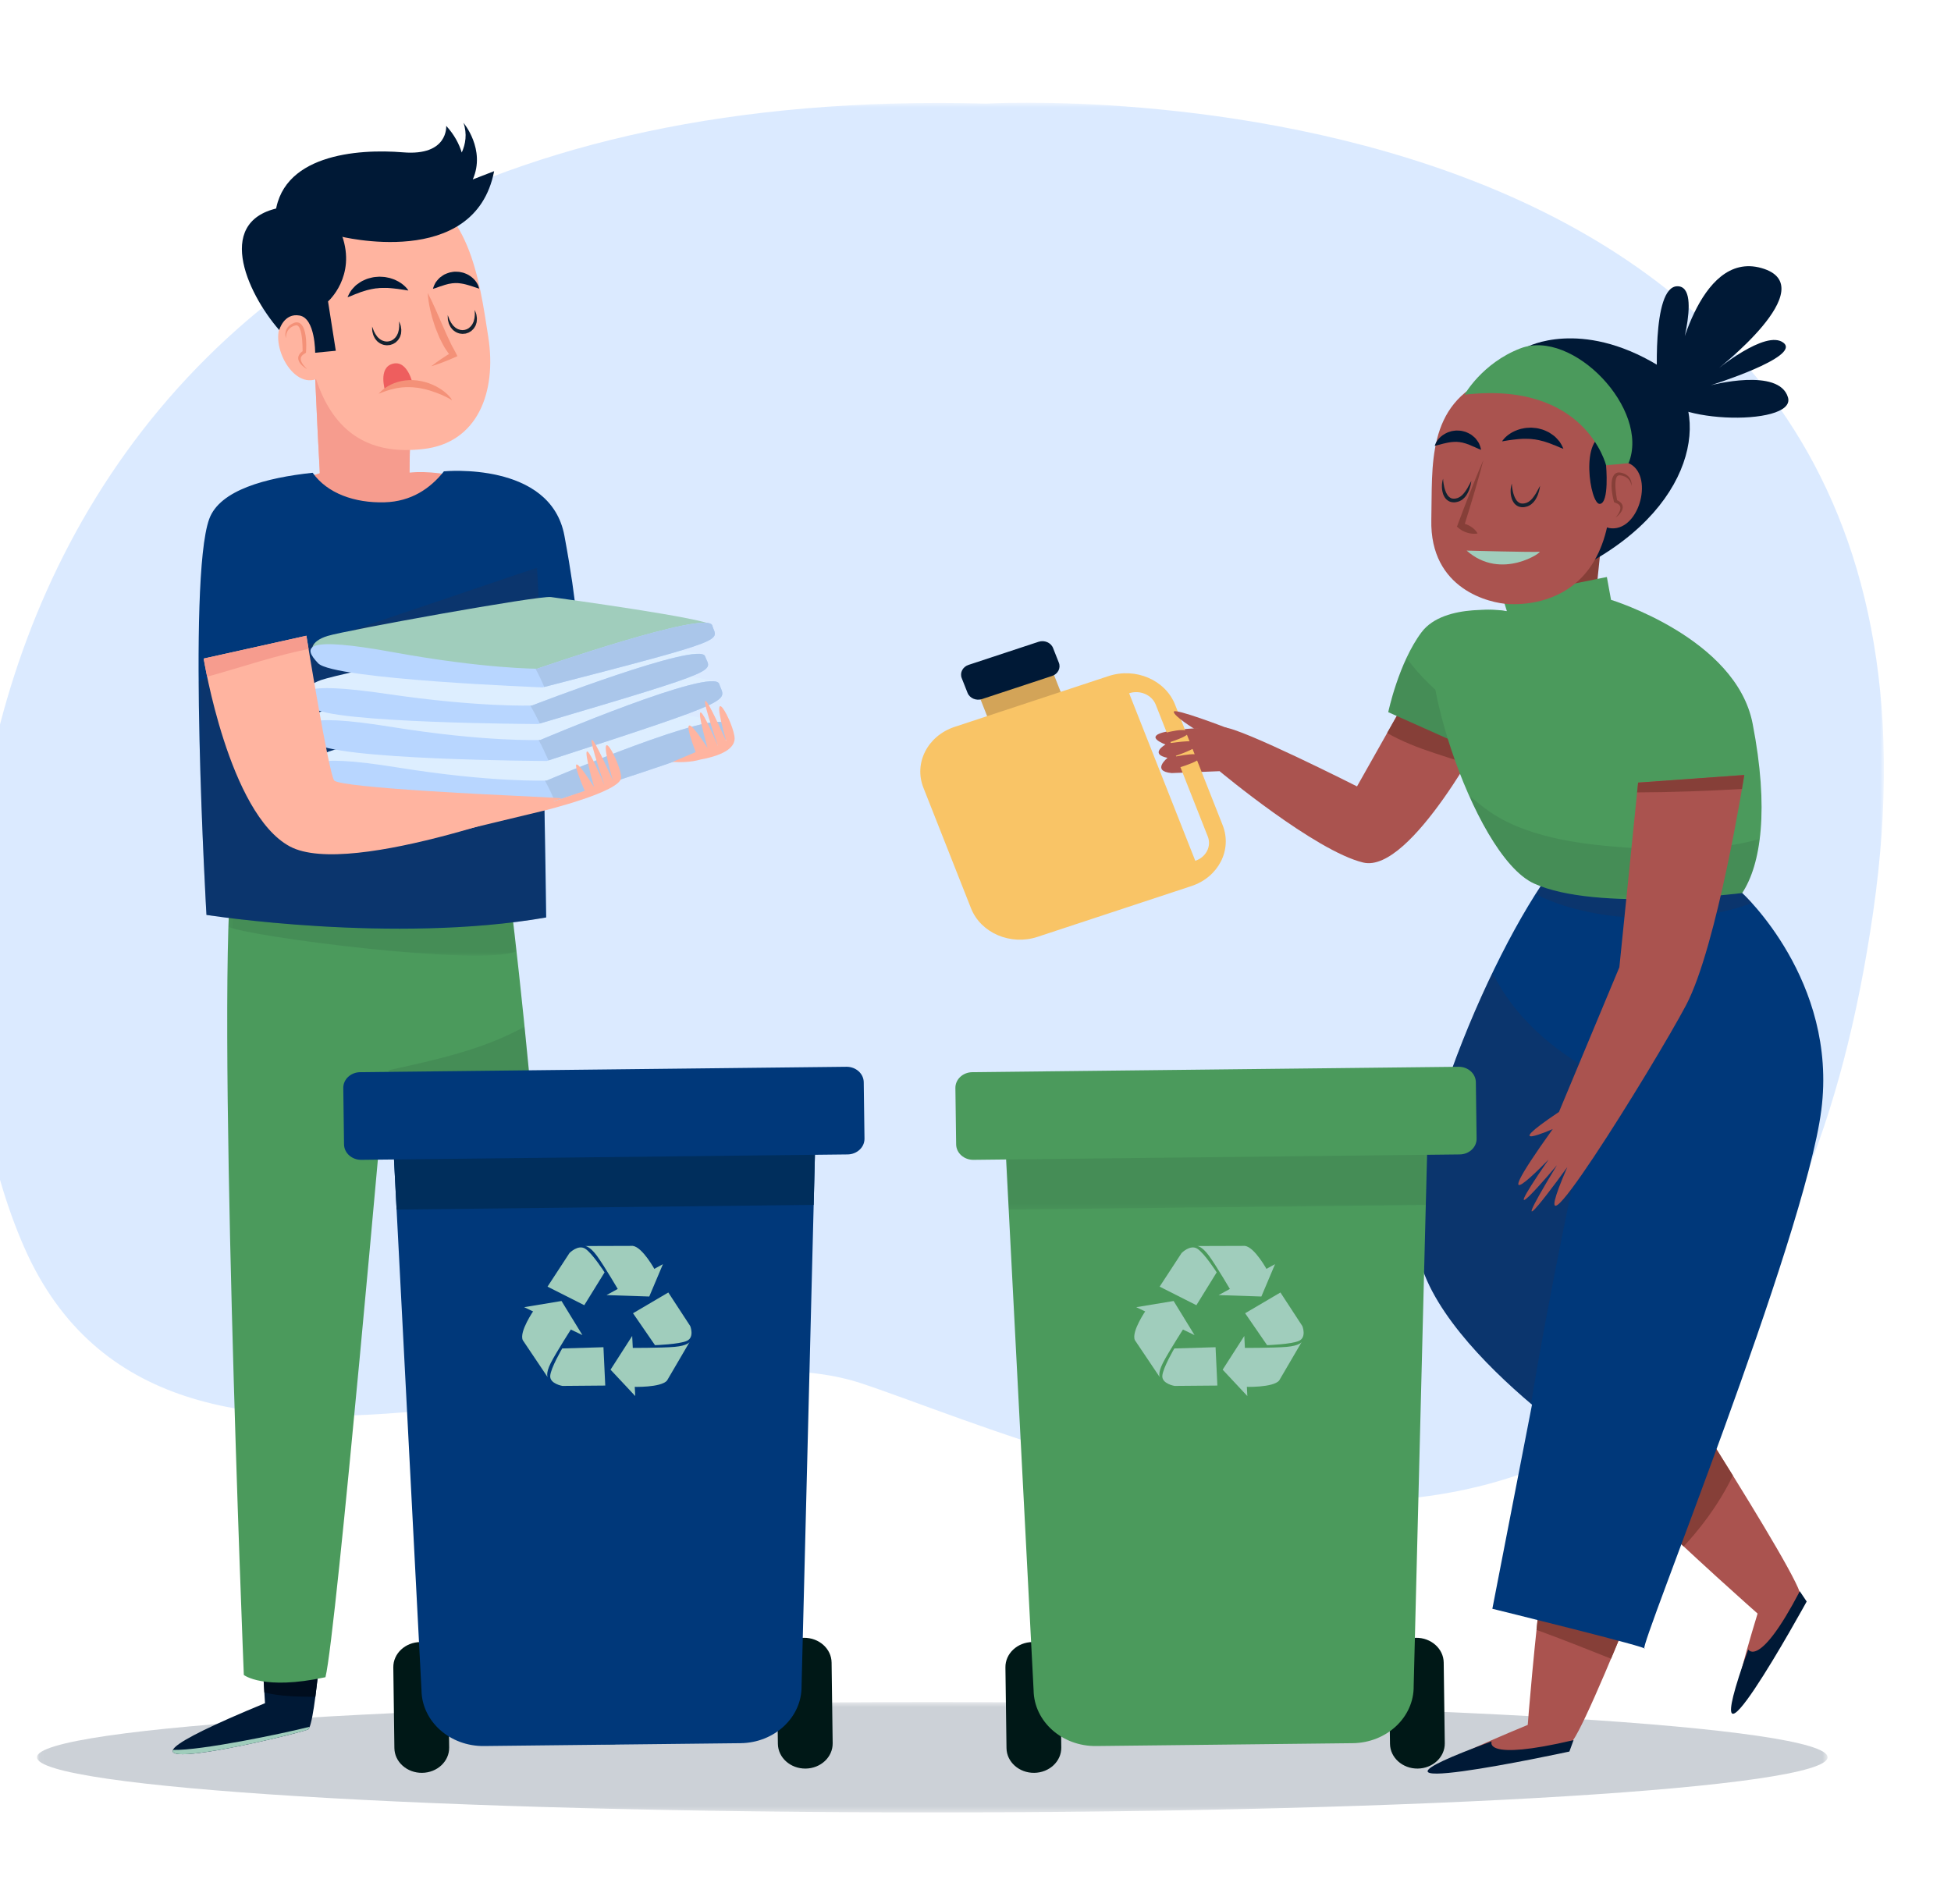 <svg width="372" height="363" viewBox="0 0 372 363" fill="none" xmlns="http://www.w3.org/2000/svg">
<mask id="mask0_1328_730" style="mask-type:luminance" maskUnits="userSpaceOnUse" x="-25" y="0" width="397" height="363">
<path d="M-25 6.10352e-05H372V363H-25V6.10352e-05Z" fill="white"/>
</mask>
<g mask="url(#mask0_1328_730)">
<mask id="mask1_1328_730" style="mask-type:luminance" maskUnits="userSpaceOnUse" x="-6" y="19" width="366" height="268">
<path d="M-5.629 19.584H359.21V286.319H-5.629V19.584Z" fill="white"/>
</mask>
<g mask="url(#mask1_1328_730)">
<g opacity="0.5">
<path d="M188.06 19.75C188.06 19.75 380.992 8.376 357.173 173.826C333.354 339.277 204.733 277.233 164.24 263.79C123.749 250.347 32.047 299.982 4.655 237.938C-22.737 175.894 -6.064 14.58 188.06 19.75Z" fill="#B8D6FF"/>
</g>
</g>
<mask id="mask2_1328_730" style="mask-type:luminance" maskUnits="userSpaceOnUse" x="7" y="324" width="342" height="22">
<path d="M7.046 324.562H348.466V345.616H7.046V324.562Z" fill="white"/>
</mask>
<g mask="url(#mask2_1328_730)">
<g opacity="0.2">
<path d="M348.466 335.089C348.466 340.903 272.036 345.616 177.756 345.616C83.475 345.616 7.046 340.903 7.046 335.089C7.046 329.275 83.475 324.562 177.756 324.562C272.036 324.562 348.466 329.275 348.466 335.089Z" fill="#001936"/>
</g>
</g>
</g>
<mask id="mask3_1328_730" style="mask-type:luminance" maskUnits="userSpaceOnUse" x="-25" y="0" width="397" height="363">
<path d="M-25 6.10352e-05H372V363H-25V6.10352e-05Z" fill="white"/>
</mask>
<g mask="url(#mask3_1328_730)">
<path d="M323.852 274.468C323.852 274.468 301.62 332.548 299.238 332.548C296.856 332.548 249.216 346.342 291.298 328.918C291.298 328.918 296.062 265.756 303.208 262.852C310.354 259.948 323.852 274.468 323.852 274.468Z" fill="#AA534F"/>
<path d="M307.181 316.298C314.417 299.116 323.852 274.468 323.852 274.468C323.852 274.468 310.354 259.948 303.208 262.852C298.579 264.733 294.949 291.899 292.968 310.803C297.748 312.541 302.463 314.42 307.181 316.298Z" fill="#863F38"/>
<path d="M284.416 332.064C284.416 332.064 282.564 335.936 300.032 331.822L299.238 334C299.238 334 250.01 344.648 284.416 332.064Z" fill="#001936"/>
<path d="M310.411 249.892C310.411 249.892 344.797 302.789 343.266 304.457C341.735 306.126 322.683 348.367 335.122 307.688C335.122 307.688 285.253 263.764 287.412 256.892C289.57 250.02 310.411 249.892 310.411 249.892Z" fill="#AA534F"/>
<path d="M333.337 314.53C333.337 314.53 335.391 318.317 343.168 303.435L344.483 305.391C344.483 305.391 321.774 346.722 333.337 314.53Z" fill="#001936"/>
<path d="M330.414 281.372C321.194 266.48 310.411 249.893 310.411 249.893C310.411 249.893 289.57 250.019 287.412 256.891C286.014 261.344 306.447 281.342 321.014 294.878C321.014 294.878 326.68 289.163 330.414 281.372Z" fill="#863F38"/>
<path d="M332.189 170.287C332.189 170.287 311.148 148.87 298.841 162.301C286.534 175.732 267.478 220.018 270.257 238.168C271.89 248.837 283.124 260.254 292.109 267.856L284.549 306.775C284.549 306.775 315.515 314.398 313.53 314.398C312.339 314.398 344.099 236.353 347.275 211.669C350.451 186.985 332.189 170.287 332.189 170.287Z" fill="#00387A"/>
<mask id="mask4_1328_730" style="mask-type:luminance" maskUnits="userSpaceOnUse" x="292" y="157" width="43" height="19">
<path d="M292.767 157.875H334.045V175.146H292.767V157.875Z" fill="white"/>
</mask>
<g mask="url(#mask4_1328_730)">
<g opacity="0.2">
<path d="M316.094 175.142C321.998 175.078 328.404 174.322 334.045 172.204C332.916 170.955 332.189 170.287 332.189 170.287C332.189 170.287 311.148 148.87 298.841 162.301C296.941 164.373 294.882 167.182 292.767 170.514C299.785 174.001 308.461 175.226 316.094 175.142Z" fill="#352836"/>
</g>
</g>
<mask id="mask5_1328_730" style="mask-type:luminance" maskUnits="userSpaceOnUse" x="269" y="185" width="36" height="83">
<path d="M269.984 185.509H304.372V267.7H269.984V185.509Z" fill="white"/>
</mask>
<g mask="url(#mask5_1328_730)">
<g opacity="0.2">
<path d="M284.57 185.509C275.818 203.706 268.457 226.414 270.257 238.168C271.879 248.765 282.972 260.098 291.926 267.7C295.105 247.939 300.913 220.518 304.372 204.7C295.779 200.158 288.63 193.701 284.57 185.509Z" fill="#352836"/>
</g>
</g>
<path d="M271.448 127.453L258.744 149.959C258.744 149.959 236.512 138.706 233.336 138.706C230.16 138.706 215.074 139.069 222.22 141.973C222.22 141.973 219.044 143.788 222.617 144.514C222.617 144.514 219.441 147.055 223.411 147.418L232.542 147.055C232.542 147.055 250.804 162.301 259.935 164.479C269.066 166.657 283.755 138.343 283.755 138.343L271.448 127.453Z" fill="#AA534F"/>
<path d="M273.524 143.614C275.545 144.275 277.576 144.947 279.624 145.577C282.129 141.476 283.755 138.343 283.755 138.343L271.448 127.453L264.488 139.783C267.303 141.375 270.389 142.589 273.524 143.614Z" fill="#863F38"/>
<path d="M287.328 116.563C287.328 116.563 275.418 114.748 271.051 120.556C266.684 126.364 264.699 135.802 264.699 135.802L281.77 143.425L287.328 116.563Z" fill="#4B9A5C"/>
<mask id="mask6_1328_730" style="mask-type:luminance" maskUnits="userSpaceOnUse" x="264" y="125" width="19" height="19">
<path d="M264.699 125.443H282.789V143.425H264.699V125.443Z" fill="white"/>
</mask>
<g mask="url(#mask6_1328_730)">
<g opacity="0.1">
<path d="M280.805 137.169C276.472 134.078 271.461 130.1 268.191 125.443C265.808 130.531 264.699 135.802 264.699 135.802L281.77 143.425L282.789 138.499C282.111 138.067 281.445 137.625 280.805 137.169Z" fill="#0D1122"/>
</g>
</g>
<path d="M203.861 136.041C204.326 137.217 203.66 138.515 202.373 138.939L193.01 142.029C191.723 142.454 190.304 141.845 189.839 140.669L186.08 131.146C185.616 129.97 186.282 128.672 187.568 128.247L196.932 125.157C198.218 124.732 199.637 125.341 200.102 126.518L203.861 136.041Z" fill="#D3A458"/>
<path d="M230.288 159.505C231.032 161.387 229.965 163.464 227.907 164.143L215.294 132.196C217.353 131.517 219.624 132.492 220.367 134.374L230.288 159.505ZM211.369 128.921L182.02 138.608C176.874 140.306 174.208 145.497 176.065 150.202L185.146 173.204C187.003 177.909 192.681 180.346 197.826 178.648L227.176 168.961C232.322 167.262 234.987 162.071 233.13 157.367L224.049 134.364C222.192 129.66 216.514 127.222 211.369 128.921Z" fill="#F9C466"/>
<path d="M201.894 126.372C202.299 127.397 201.718 128.528 200.597 128.898L187.245 133.305C186.124 133.675 184.887 133.144 184.483 132.119L183.375 129.314C182.97 128.289 183.551 127.158 184.672 126.788L198.024 122.381C199.146 122.011 200.383 122.542 200.787 123.567L201.894 126.372Z" fill="#001936"/>
<path d="M220.649 140.176C220.649 140.176 225.687 138.583 226.489 139.487C227.289 140.392 222.298 141.683 222.486 141.769C222.674 141.855 227.901 140.779 228.372 141.769C228.843 142.759 222.816 144.568 222.816 144.568C222.816 144.568 228.513 143.147 228.89 144.223C229.266 145.3 222.957 146.892 222.957 146.892L222.617 144.514L222.25 141.726L220.649 140.176Z" fill="#AA534F"/>
<path d="M227.712 138.971C227.712 138.971 223.851 136.602 223.804 135.741C223.758 134.88 234.116 138.884 234.116 138.884L227.712 138.971Z" fill="#AA534F"/>
<path d="M304.406 114.765C303.638 116.083 307.507 85.617 307.507 85.617L289.51 96.718C289.51 96.718 291.075 116.16 289.109 116.246C288.302 116.281 285.19 117.301 281.799 118.49C282.6 122.118 284.148 122.902 285.495 126.375C295.612 126.325 306.505 126.111 312.717 117.628C309.195 116.669 305.444 112.982 304.406 114.765Z" fill="#863F38"/>
<path d="M287.328 116.563L286.534 114.022L306.384 110.029L307.178 114.385C307.178 114.385 330.998 121.645 334.174 137.98C337.35 154.315 335.762 164.842 332.189 170.287C332.189 170.287 304.399 173.917 292.489 168.472C280.579 163.027 268.272 122.371 274.624 118.741C280.976 115.111 287.328 116.563 287.328 116.563Z" fill="#4B9A5C"/>
<mask id="mask7_1328_730" style="mask-type:luminance" maskUnits="userSpaceOnUse" x="280" y="151" width="56" height="21">
<path d="M280.038 151.548H335.524V171.472H280.038V151.548Z" fill="white"/>
</mask>
<g mask="url(#mask7_1328_730)">
<g opacity="0.1">
<path d="M313.31 161.817C303.794 161.299 292.115 160.269 284.192 154.884C282.711 153.878 281.326 152.758 280.037 151.548C283.594 159.577 288.068 166.45 292.489 168.472C304.399 173.917 332.189 170.287 332.189 170.287C333.772 167.873 334.962 164.457 335.524 159.984C328.416 161.972 320.935 162.232 313.31 161.817Z" fill="#0D1122"/>
</g>
</g>
<path d="M312.339 149.233L332.586 147.781C332.586 147.781 327.425 180.451 321.47 191.704C315.515 202.957 288.122 247.243 298.841 222.559C298.841 222.559 284.946 241.798 296.856 222.196C296.856 222.196 283.755 237.805 295.268 221.107C295.268 221.107 281.77 235.264 296.062 215.299C296.062 215.299 285.343 220.018 297.253 212.032L308.766 184.444L312.339 149.233Z" fill="#AA534F"/>
<path d="M332.142 150.453C332.43 148.767 332.586 147.781 332.586 147.781L312.339 149.233L312.149 151.104C318.813 151.083 325.482 150.825 332.142 150.453Z" fill="#863F38"/>
<path d="M291.172 66.149C291.172 66.149 301.29 60.753 316.045 69.619C325.84 75.504 325.32 94.289 304.241 106.624C279.1 121.336 291.172 66.149 291.172 66.149Z" fill="#001936"/>
<path d="M305.147 76.164C305.147 76.164 293.787 68.076 284.131 72.061C271.872 77.122 273.155 88.945 272.913 99.074C272.591 112.479 284.183 115.025 287.671 115.192C292.87 115.438 313.864 114.302 305.147 76.164Z" fill="#AA534F"/>
<path d="M306.231 88.729C306.231 88.729 306.706 86.668 310.524 88.318C315.365 90.412 312.75 101.018 307.309 100.749C301.869 100.48 306.231 88.729 306.231 88.729Z" fill="#AA534F"/>
<path d="M306.231 88.729C306.231 88.729 306.893 95.981 305.026 96.087C303.158 96.193 301.135 82.937 306.388 82.983C311.64 83.028 306.231 88.729 306.231 88.729Z" fill="#001936"/>
<path d="M306.231 88.729C306.231 88.729 302.308 72.586 279.243 75.264C279.243 75.264 282.585 69.247 289.893 66.433C299.847 62.601 314.677 78.056 310.524 88.318C310.524 88.318 308.67 88.499 306.231 88.729Z" fill="#4B9A5C"/>
<path d="M316.045 73.859C316.045 73.859 314.78 54.585 319.84 54.585C324.898 54.585 319.418 70.775 319.418 70.775C319.418 70.775 323.633 47.647 335.859 51.115C348.085 54.585 327.006 70.775 327.006 70.775C327.006 70.775 336.703 62.68 340.076 65.378C343.448 68.077 326.163 73.473 326.163 73.473C326.163 73.473 339.232 70.004 340.919 75.786C342.604 81.568 315.624 80.797 316.045 73.859Z" fill="#001936"/>
<path d="M273.569 85.032C273.569 85.032 273.598 84.857 273.726 84.585C273.847 84.309 274.073 83.944 274.431 83.553C274.791 83.168 275.308 82.781 275.972 82.484C276.137 82.41 276.32 82.359 276.502 82.301C276.682 82.237 276.873 82.188 277.075 82.169C277.274 82.144 277.476 82.105 277.68 82.096L278.303 82.12C278.721 82.134 279.114 82.274 279.5 82.376C279.862 82.524 280.207 82.701 280.511 82.887C280.792 83.1 281.048 83.318 281.277 83.527C281.479 83.756 281.643 83.99 281.789 84.201C281.86 84.31 281.93 84.41 281.987 84.51C282.032 84.618 282.074 84.72 282.113 84.816C282.195 85.004 282.245 85.179 282.288 85.319C282.372 85.599 282.392 85.769 282.392 85.769C282.392 85.769 282.203 85.71 281.92 85.591C281.781 85.531 281.608 85.464 281.435 85.373C281.263 85.28 281.056 85.195 280.836 85.114C280.619 85.027 280.402 84.923 280.178 84.823C279.941 84.749 279.705 84.668 279.478 84.572C279.238 84.509 279.001 84.456 278.773 84.381C278.532 84.376 278.309 84.272 278.071 84.286L277.719 84.254C277.601 84.261 277.482 84.261 277.362 84.262C277.122 84.247 276.879 84.306 276.632 84.313C276.389 84.363 276.136 84.378 275.898 84.442C275.653 84.483 275.42 84.547 275.193 84.598C274.743 84.709 274.339 84.818 274.047 84.901C273.743 84.984 273.569 85.032 273.569 85.032Z" fill="#001936"/>
<path d="M279.649 104.993C279.649 104.993 292.672 105.342 293.515 105.213C294.358 105.083 286.273 110.88 279.649 104.993Z" fill="#A0CDBC"/>
<path d="M280.539 91.711C280.539 91.711 280.515 91.872 280.473 92.153C280.42 92.433 280.329 92.835 280.165 93.304C280.064 93.534 279.984 93.794 279.829 94.048C279.755 94.175 279.685 94.31 279.599 94.443C279.5 94.57 279.398 94.7 279.294 94.831C279.053 95.073 278.794 95.341 278.418 95.5C278.317 95.545 278.267 95.593 278.122 95.631L277.873 95.701C277.729 95.756 277.485 95.776 277.266 95.795C276.837 95.797 276.384 95.694 276.054 95.443C275.708 95.216 275.491 94.901 275.337 94.604C275.172 94.305 275.088 94.001 275.028 93.716C274.963 93.431 274.938 93.16 274.933 92.911C274.918 92.413 274.97 92.004 275.037 91.723C275.099 91.442 275.158 91.289 275.158 91.289C275.158 91.289 275.161 91.946 275.374 92.864C275.483 93.317 275.645 93.846 275.939 94.315C276.081 94.551 276.275 94.753 276.493 94.892C276.701 95.049 276.976 95.09 277.237 95.09C277.366 95.075 277.478 95.095 277.663 95.034L277.916 94.97C277.941 94.97 278.03 94.915 278.084 94.891C278.344 94.79 278.573 94.607 278.785 94.421C278.984 94.216 279.178 94.011 279.331 93.786C279.499 93.573 279.621 93.342 279.76 93.144C279.999 92.725 280.192 92.368 280.326 92.113C280.461 91.857 280.539 91.711 280.539 91.711Z" fill="#142230"/>
<path d="M293.643 92.64C293.643 92.64 293.618 92.801 293.576 93.082C293.524 93.362 293.432 93.763 293.268 94.233C293.168 94.462 293.088 94.723 292.932 94.976C292.858 95.104 292.788 95.239 292.703 95.371C292.603 95.498 292.502 95.628 292.398 95.76C292.157 96.002 291.898 96.27 291.521 96.429C291.42 96.473 291.37 96.521 291.226 96.56L290.976 96.629C290.832 96.685 290.588 96.705 290.37 96.725C289.94 96.726 289.488 96.622 289.157 96.373C288.811 96.145 288.594 95.829 288.44 95.532C288.275 95.234 288.192 94.929 288.132 94.645C288.066 94.36 288.042 94.088 288.036 93.84C288.021 93.342 288.074 92.933 288.14 92.652C288.202 92.371 288.262 92.218 288.262 92.218C288.262 92.218 288.264 92.875 288.477 93.792C288.587 94.246 288.749 94.775 289.042 95.244C289.184 95.48 289.379 95.682 289.597 95.821C289.805 95.978 290.079 96.018 290.341 96.019C290.47 96.004 290.582 96.024 290.768 95.963L291.019 95.899C291.045 95.898 291.134 95.843 291.188 95.82C291.447 95.719 291.677 95.536 291.889 95.35C292.087 95.145 292.281 94.939 292.434 94.714C292.603 94.502 292.725 94.271 292.863 94.073C293.102 93.654 293.296 93.296 293.43 93.042C293.565 92.786 293.643 92.64 293.643 92.64Z" fill="#142230"/>
<path d="M308.058 98.686C308.277 98.423 308.475 98.153 308.64 97.871C308.805 97.589 308.917 97.286 308.954 97C308.969 96.858 308.966 96.716 308.916 96.595C308.905 96.53 308.871 96.474 308.832 96.421C308.801 96.365 308.769 96.31 308.71 96.267C308.654 96.224 308.621 96.168 308.553 96.133L308.362 96.022C308.306 95.979 308.218 95.963 308.148 95.932L307.929 95.846L307.77 95.784L307.73 95.637C307.525 94.874 307.382 94.112 307.311 93.329C307.271 92.938 307.265 92.542 307.285 92.141C307.309 91.741 307.36 91.33 307.538 90.918C307.629 90.713 307.762 90.501 307.978 90.329C308.193 90.153 308.505 90.069 308.772 90.088C309.061 90.108 309.233 90.175 309.448 90.233C309.678 90.305 309.885 90.404 310.076 90.519C310.263 90.644 310.435 90.784 310.579 90.946C310.716 91.113 310.832 91.291 310.91 91.481C311.075 91.857 311.136 92.259 311.079 92.643C311.02 92.263 310.889 91.897 310.675 91.59C310.574 91.433 310.437 91.302 310.3 91.18C310.16 91.06 310.002 90.964 309.836 90.881C309.66 90.807 309.487 90.749 309.315 90.707C309.128 90.672 308.893 90.623 308.762 90.633C308.471 90.647 308.296 90.822 308.176 91.138C307.963 91.77 307.991 92.542 308.043 93.278C308.105 94.019 308.215 94.775 308.353 95.511L308.155 95.302L308.421 95.424C308.508 95.472 308.599 95.498 308.679 95.564L308.923 95.739C309.004 95.795 309.064 95.886 309.133 95.959C309.207 96.031 309.255 96.121 309.297 96.216C309.347 96.306 309.38 96.4 309.388 96.5C309.431 96.695 309.404 96.89 309.359 97.067C309.266 97.424 309.055 97.72 308.832 97.985C308.604 98.249 308.346 98.486 308.058 98.686Z" fill="#863F38"/>
<path d="M281.725 101.722C281.355 101.795 281.023 101.795 280.705 101.767C280.388 101.739 280.09 101.677 279.804 101.593C279.516 101.51 279.243 101.402 278.983 101.268C278.853 101.199 278.722 101.135 278.603 101.049C278.483 100.964 278.355 100.892 278.241 100.796L277.8 100.423L277.918 100.107C278.693 98.032 279.482 95.963 280.296 93.899C281.118 91.839 281.941 89.778 282.835 87.739C282.291 89.879 281.675 91.999 281.058 94.119C280.433 96.236 279.784 98.346 279.119 100.452L278.797 99.763C278.95 99.786 279.09 99.835 279.237 99.871C279.385 99.905 279.52 99.96 279.659 100.012C279.932 100.119 280.194 100.251 280.441 100.409C280.688 100.565 280.924 100.743 281.142 100.955C281.359 101.169 281.562 101.409 281.725 101.722Z" fill="#863F38"/>
<path d="M286.407 84.164C286.407 84.164 286.504 83.973 286.749 83.697C286.868 83.554 287.025 83.394 287.219 83.221C287.42 83.06 287.641 82.855 287.92 82.689C288.19 82.508 288.503 82.336 288.853 82.182C289.197 82.015 289.593 81.901 290.002 81.779C290.422 81.697 290.859 81.582 291.321 81.577C291.551 81.568 291.783 81.544 292.016 81.551L292.718 81.611C293.189 81.642 293.637 81.793 294.08 81.907C294.516 82.039 294.91 82.251 295.294 82.428C295.661 82.635 295.981 82.881 296.285 83.099C296.588 83.32 296.806 83.597 297.027 83.823C297.241 84.057 297.426 84.275 297.547 84.501C297.684 84.712 297.782 84.91 297.865 85.068C298.029 85.386 298.095 85.579 298.095 85.579C298.095 85.579 297.872 85.512 297.528 85.372C297.357 85.302 297.148 85.223 296.932 85.116C296.719 85.004 296.447 84.923 296.177 84.817C295.899 84.722 295.635 84.573 295.325 84.484C295.029 84.386 294.718 84.283 294.396 84.176C294.066 84.108 293.747 84.001 293.415 83.931C293.074 83.896 292.75 83.774 292.403 83.769L291.894 83.706L291.38 83.685C291.038 83.651 290.697 83.691 290.359 83.677C290.025 83.709 289.688 83.702 289.37 83.745C289.049 83.772 288.74 83.805 288.451 83.848C287.867 83.917 287.362 84.002 286.996 84.063C286.622 84.127 286.407 84.164 286.407 84.164Z" fill="#001936"/>
<path d="M275.478 332.415C275.513 335.052 273.203 337.216 270.319 337.248C267.434 337.28 265.067 335.168 265.032 332.531L264.827 317.143C264.792 314.505 267.102 312.341 269.987 312.309C272.871 312.277 275.238 314.389 275.273 317.026L275.478 332.415Z" fill="#001817"/>
<path d="M202.356 333.227C202.391 335.865 200.081 338.029 197.196 338.061C194.312 338.093 191.945 335.981 191.91 333.343L191.705 317.955C191.67 315.318 193.98 313.153 196.864 313.121C199.749 313.09 202.116 315.201 202.151 317.839L202.356 333.227Z" fill="#001817"/>
<path d="M269.548 321.501C269.627 327.451 264.415 332.334 257.907 332.406L209.005 332.95C202.497 333.022 197.157 328.257 197.078 322.306L191.808 220.531C191.728 214.58 196.94 209.698 203.448 209.626L260.185 208.995C266.692 208.923 272.033 213.688 272.111 219.639L269.548 321.501Z" fill="#4B9A5C"/>
<mask id="mask8_1328_730" style="mask-type:luminance" maskUnits="userSpaceOnUse" x="191" y="208" width="82" height="23">
<path d="M191.806 208.994H272.112V230.646H191.806V208.994Z" fill="white"/>
</mask>
<g mask="url(#mask8_1328_730)">
<g opacity="0.1">
<path d="M271.857 229.762L272.112 219.639C272.032 213.688 266.693 208.923 260.185 208.995L203.448 209.626C196.941 209.698 191.729 214.581 191.808 220.531L192.331 230.646L271.857 229.762Z" fill="#0D1122"/>
</g>
</g>
<path d="M281.546 217.117C281.568 218.765 280.124 220.118 278.322 220.137L185.613 221.168C183.81 221.188 182.331 219.868 182.309 218.219L182.166 207.474C182.144 205.826 183.588 204.473 185.391 204.453L278.099 203.423C279.902 203.402 281.382 204.723 281.403 206.371L281.546 217.117Z" fill="#4B9A5C"/>
<path d="M232.36 246.961L243.116 241.057L240.509 247.231L232.36 246.961Z" fill="#A0CDBC"/>
<path d="M228.282 237.606C228.282 237.606 229.152 237.597 230.521 239.461C231.89 241.326 234.883 246.426 234.883 246.426L240.39 244.196L241.628 242.23C241.628 242.23 239.277 237.846 237.376 237.577L228.282 237.606Z" fill="#A0CDBC"/>
<path d="M225.295 238.941C225.295 238.941 226.933 237.259 228.289 238.112C229.644 238.965 231.987 242.626 231.987 242.626L228.116 248.888L221.11 245.35L225.295 238.941Z" fill="#A0CDBC"/>
<path d="M237.251 254.753L237.832 266.211L233.124 261.183L237.251 254.753Z" fill="#A0CDBC"/>
<path d="M248.192 255.91C248.192 255.91 247.789 256.615 245.344 256.832C242.899 257.049 236.568 257.038 236.568 257.038L236.102 262.528L237.408 264.457C237.408 264.457 242.744 264.646 243.904 263.242L248.192 255.91Z" fill="#A0CDBC"/>
<path d="M248.325 252.872C248.325 252.872 249.165 254.988 247.701 255.675C246.237 256.361 241.601 256.509 241.601 256.509L237.41 250.422L244.14 246.462L248.325 252.872Z" fill="#A0CDBC"/>
<path d="M227.764 254.589L216.653 249.265L223.776 248.086L227.764 254.589Z" fill="#A0CDBC"/>
<path d="M221.152 262.642C221.152 262.642 220.69 261.968 221.718 259.928C222.747 257.889 225.952 252.897 225.952 252.897L221.004 249.759L218.523 249.815C218.523 249.815 215.652 253.933 216.392 255.557L221.152 262.642Z" fill="#A0CDBC"/>
<path d="M223.953 264.28C223.953 264.28 221.53 263.876 221.621 262.373C221.711 260.871 223.912 257.137 223.912 257.137L231.773 256.9L232.117 264.211L223.953 264.28Z" fill="#A0CDBC"/>
<path d="M61.966 303.693C61.966 303.693 60.231 329.339 58.688 329.829C52.885 331.675 9.152 341.839 50.529 324.778L49.403 306.113L61.966 303.693Z" fill="#001936"/>
<path d="M60.131 323.561C61.145 315.827 61.966 303.693 61.966 303.693L49.402 306.114L50.406 322.732C53.521 323.523 57.131 323.543 60.131 323.561Z" fill="#000D1E"/>
<path d="M32.97 333.69C31.706 336.553 54.602 331.129 58.689 329.829C58.807 329.791 58.928 329.589 59.048 329.274C53.888 330.583 38.279 333.839 32.97 333.69Z" fill="#A0CDBC"/>
<path d="M88.693 302.324C88.693 302.324 91.016 327.933 92.569 328.396C98.413 330.137 142.371 339.512 100.61 323.198L101.31 304.517L88.693 302.324Z" fill="#001936"/>
<path d="M90.983 322.155C89.791 314.44 88.693 302.324 88.693 302.324L101.309 304.518L100.687 321.152C97.592 321.998 93.982 322.083 90.983 322.155Z" fill="#000D1E"/>
<path d="M118.371 331.793C119.7 334.633 96.685 329.622 92.569 328.396C92.449 328.36 92.324 328.159 92.196 327.848C97.386 329.063 113.067 332.037 118.371 331.793Z" fill="#A0CDBC"/>
<path d="M96.378 163.962C96.378 163.962 107.783 248.4 105.549 316.714C105.549 316.714 91.918 320.23 88.321 317.671C85.237 301.471 85.651 270.008 81.025 246.56C76.669 224.484 74.945 206.449 74.945 206.449L73.486 204.996C73.486 204.996 64.112 311.726 62.055 319.826C50.233 322.384 46.49 319.395 46.49 319.395C46.49 319.395 41.094 185.901 44.391 164.355C48.711 136.125 96.378 163.962 96.378 163.962Z" fill="#4B9A5C"/>
<mask id="mask9_1328_730" style="mask-type:luminance" maskUnits="userSpaceOnUse" x="43" y="151" width="56" height="32">
<path d="M43.55 151.706H98.488V182.225H43.55V151.706Z" fill="white"/>
</mask>
<g mask="url(#mask9_1328_730)">
<g opacity="0.1">
<path d="M98.488 181.408C97.262 170.504 96.379 163.962 96.379 163.962C96.379 163.962 48.711 136.125 44.392 164.354C43.991 166.972 43.719 171.244 43.55 176.725C47.009 178.535 91.614 184.351 98.488 181.408Z" fill="#0D1122"/>
</g>
</g>
<mask id="mask10_1328_730" style="mask-type:luminance" maskUnits="userSpaceOnUse" x="74" y="195" width="32" height="124">
<path d="M74.005 195.762H105.839V318.604H74.005V195.762Z" fill="white"/>
</mask>
<g mask="url(#mask10_1328_730)">
<g opacity="0.1">
<path d="M74.005 204.099C74.527 209.824 77.433 228.353 81.025 246.56C85.651 270.008 85.237 301.471 88.321 317.671C91.919 320.229 105.549 316.715 105.549 316.715C106.924 274.693 103.138 226.579 100.02 195.762C92.426 200.067 82.835 202.192 74.005 204.099Z" fill="#0D1122"/>
</g>
</g>
<path d="M78.085 90.128C78.129 81.278 78.871 69.606 78.871 69.606L59.793 64.789C59.793 64.789 60.431 80.608 60.982 90.247C52.3 92.958 42.455 98.019 42.455 98.019L78.44 106.359L91.24 95.005C91.24 95.005 84.806 92.036 78.085 90.128Z" fill="#FFB4A0"/>
<path d="M78.085 90.128C78.129 81.278 78.871 69.606 78.871 69.606L59.793 64.789C59.793 64.789 60.431 80.608 60.982 90.247C52.3 92.958 42.455 98.019 42.455 98.019L78.44 106.359L95.445 92.968C95.445 92.968 84.858 89.338 78.085 90.128Z" fill="#F69C8E"/>
<path d="M58.106 48.007C58.106 48.007 63.122 33.164 76.304 35.518C89.486 37.873 91.43 53.579 93.096 64.22C94.761 74.859 91.019 84.471 80.695 85.626C71.726 86.629 56.047 85.023 58.106 48.007Z" fill="#FFB4A0"/>
<path d="M58.746 60.377C58.746 60.377 57.957 58.404 54.706 60.584C50.583 63.35 54.802 73.484 59.788 72.44C64.774 71.395 58.746 60.377 58.746 60.377Z" fill="#FFB4A0"/>
<path d="M54.183 39.471C54.463 39.431 60.685 38.941 56.553 39.315C60.339 43.089 59.966 44.005 65.21 44.91C67.97 52.718 62.547 57.479 62.547 57.479L64.027 66.885L60.091 67.267C60.091 67.267 60.141 60.734 57.143 60.173C54.145 59.611 53.239 62.939 53.239 62.939C46.934 55.692 40.598 41.442 54.183 39.471Z" fill="#001936"/>
<path d="M90.145 34.215C92.666 28.489 88.372 23.416 88.372 23.416C89.107 25.547 88.76 27.49 88.043 29.084C87.551 27.488 86.661 25.724 85.08 23.998C85.08 23.998 85.531 29.771 76.864 29.049C68.196 28.327 53.062 29.431 52.417 41.672C51.77 53.912 64.695 45.034 64.695 45.034C64.695 45.034 90.515 51.655 94.217 32.641L90.145 34.215Z" fill="#001936"/>
<path d="M77.865 55.4C77.865 55.4 77.652 55.365 77.28 55.304C76.918 55.244 76.415 55.163 75.838 55.093C75.55 55.052 75.244 55.015 74.925 54.989C74.612 54.94 74.276 54.951 73.945 54.91C73.609 54.926 73.271 54.875 72.932 54.907C72.762 54.911 72.592 54.924 72.422 54.919L71.917 54.975C71.574 54.977 71.251 55.08 70.915 55.117C70.583 55.169 70.271 55.282 69.944 55.34C69.627 55.424 69.328 55.546 69.023 55.628C68.711 55.703 68.453 55.853 68.177 55.942C67.91 56.045 67.637 56.117 67.426 56.227C67.212 56.331 67.003 56.407 66.834 56.476C66.493 56.61 66.271 56.676 66.271 56.676C66.271 56.676 66.337 56.485 66.499 56.169C66.582 56.013 66.68 55.816 66.817 55.607C66.938 55.383 67.126 55.172 67.338 54.94C67.561 54.718 67.775 54.439 68.085 54.23C68.39 54.017 68.707 53.769 69.08 53.578C69.464 53.41 69.855 53.194 70.295 53.082C70.734 52.968 71.182 52.839 71.648 52.812L72.343 52.762C72.573 52.766 72.803 52.787 73.029 52.799C73.257 52.805 73.479 52.836 73.694 52.885C73.91 52.926 74.122 52.966 74.328 53.016C74.728 53.148 75.119 53.257 75.456 53.429C75.8 53.583 76.106 53.758 76.373 53.936C76.647 54.104 76.866 54.304 77.062 54.466C77.254 54.637 77.408 54.797 77.526 54.937C77.769 55.211 77.865 55.4 77.865 55.4Z" fill="#001936"/>
<path d="M91.356 55.044C91.356 55.044 91.187 54.987 90.892 54.887C90.609 54.788 90.215 54.657 89.778 54.518C89.556 54.454 89.332 54.373 89.092 54.316C88.86 54.239 88.611 54.2 88.373 54.136C88.129 54.102 87.89 54.038 87.651 54.023C87.533 54.012 87.414 54.008 87.297 53.986L86.946 53.988C86.71 53.951 86.483 54.031 86.245 54.02C86.012 54.056 85.778 54.11 85.534 54.135C85.303 54.211 85.064 54.272 84.825 54.325C84.592 54.395 84.372 54.487 84.15 54.553C83.927 54.616 83.712 54.679 83.534 54.758C83.356 54.833 83.179 54.886 83.036 54.935C82.746 55.03 82.553 55.073 82.553 55.073C82.553 55.073 82.587 54.907 82.694 54.635C82.748 54.5 82.813 54.33 82.91 54.151C82.994 53.96 83.118 53.762 83.287 53.566C83.454 53.37 83.632 53.146 83.862 52.941C84.109 52.752 84.383 52.556 84.683 52.367C85.013 52.223 85.36 52.057 85.741 51.958C86.132 51.887 86.536 51.785 86.949 51.811C87.153 51.819 87.36 51.823 87.561 51.842C87.761 51.873 87.956 51.922 88.149 51.964C88.346 51.998 88.523 52.069 88.697 52.141C88.869 52.214 89.047 52.273 89.199 52.364C89.825 52.701 90.296 53.124 90.622 53.527C90.942 53.937 91.137 54.311 91.235 54.592C91.341 54.869 91.356 55.044 91.356 55.044Z" fill="#001936"/>
<path d="M81.559 55.858C82.067 56.829 82.514 57.802 82.952 58.777C83.18 59.261 83.374 59.754 83.595 60.238L84.227 61.695L84.863 63.142C85.074 63.625 85.282 64.106 85.52 64.572L85.853 65.282C85.968 65.516 86.058 65.765 86.194 65.984C86.44 66.438 86.705 66.883 86.936 67.353L87.212 67.916L86.731 68.131C86.003 68.454 85.264 68.759 84.518 69.053C83.764 69.334 83.014 69.62 82.226 69.847C82.841 69.343 83.493 68.898 84.141 68.449C84.797 68.011 85.46 67.584 86.135 67.177L85.93 67.954C85.591 67.506 85.287 67.035 84.965 66.572C84.64 66.109 84.425 65.611 84.158 65.127L83.79 64.392L83.482 63.64C83.288 63.135 83.052 62.642 82.895 62.128L82.407 60.592C82.273 60.073 82.137 59.556 82.02 59.034C81.793 57.99 81.617 56.931 81.559 55.858Z" fill="#F49178"/>
<path d="M58.567 70.381C58.242 70.21 57.944 69.996 57.672 69.751C57.403 69.506 57.147 69.227 56.995 68.875C56.921 68.702 56.858 68.51 56.865 68.307C56.856 68.206 56.863 68.105 56.897 68.005C56.923 67.906 56.944 67.802 57.004 67.716C57.094 67.525 57.23 67.374 57.376 67.23C57.443 67.149 57.53 67.102 57.609 67.04L57.855 66.866L57.701 67.103C57.704 66.322 57.674 65.525 57.605 64.748C57.523 63.978 57.424 63.177 57.111 62.531C57.031 62.376 56.934 62.235 56.825 62.147C56.713 62.059 56.607 62.023 56.458 62.03C56.367 62.05 56.331 62.041 56.215 62.086C56.116 62.122 56.001 62.152 55.916 62.192C55.75 62.264 55.585 62.354 55.422 62.463C55.273 62.579 55.13 62.707 55.015 62.858C54.902 63.009 54.792 63.171 54.722 63.351C54.568 63.707 54.51 64.104 54.517 64.505C54.393 64.118 54.375 63.696 54.464 63.283C54.503 63.076 54.583 62.873 54.686 62.676C54.795 62.483 54.941 62.308 55.105 62.145L55.375 61.924L55.691 61.738C55.797 61.68 55.89 61.648 55.99 61.601C56.071 61.558 56.252 61.506 56.373 61.481C56.658 61.423 57.009 61.508 57.234 61.678C57.465 61.844 57.609 62.046 57.73 62.245C57.964 62.646 58.077 63.059 58.168 63.467C58.256 63.876 58.318 64.284 58.347 64.692C58.414 65.509 58.41 66.315 58.346 67.133L58.335 67.268L58.192 67.369C58.064 67.46 57.906 67.528 57.791 67.626C57.674 67.723 57.562 67.823 57.493 67.943C57.441 67.997 57.428 68.063 57.402 68.127C57.371 68.188 57.354 68.254 57.353 68.324C57.325 68.46 57.351 68.609 57.389 68.755C57.476 69.046 57.636 69.345 57.848 69.614C58.06 69.884 58.303 70.139 58.567 70.381Z" fill="#F49178"/>
<path d="M70.955 62.273C70.955 62.273 71.014 62.421 71.116 62.681C71.165 62.811 71.223 62.968 71.291 63.149C71.382 63.315 71.485 63.498 71.582 63.697C71.693 63.892 71.868 64.075 72.006 64.284C72.101 64.369 72.198 64.457 72.296 64.545C72.387 64.641 72.494 64.72 72.617 64.782C72.836 64.942 73.108 65.016 73.37 65.088C73.508 65.098 73.646 65.13 73.784 65.13C73.922 65.11 74.062 65.106 74.198 65.082L74.596 64.959L74.956 64.754C75.16 64.576 75.382 64.409 75.519 64.18C75.702 63.98 75.76 63.719 75.889 63.502C75.938 63.261 76.024 63.033 76.059 62.813C76.074 62.591 76.098 62.385 76.119 62.198C76.123 62.013 76.106 61.85 76.105 61.714C76.1 61.438 76.098 61.28 76.098 61.28C76.098 61.28 76.156 61.428 76.26 61.688C76.304 61.821 76.379 61.981 76.422 62.172C76.453 62.366 76.487 62.587 76.515 62.832C76.529 63.077 76.49 63.347 76.464 63.635C76.36 63.907 76.33 64.23 76.122 64.503C75.967 64.799 75.719 65.065 75.434 65.302L74.942 65.599C74.759 65.667 74.569 65.728 74.379 65.788C74.183 65.821 73.98 65.827 73.782 65.843C73.583 65.839 73.386 65.796 73.192 65.77C72.819 65.67 72.468 65.511 72.198 65.291C71.886 65.109 71.728 64.816 71.523 64.594C71.387 64.333 71.241 64.096 71.164 63.858C71.093 63.615 71.04 63.394 70.994 63.203C70.966 63.012 70.971 62.845 70.962 62.707C70.957 62.431 70.955 62.273 70.955 62.273Z" fill="#142230"/>
<path d="M85.372 60.095C85.372 60.095 85.431 60.243 85.533 60.503C85.582 60.633 85.64 60.791 85.708 60.971C85.799 61.138 85.902 61.321 85.999 61.519C86.11 61.714 86.285 61.897 86.423 62.106C86.518 62.191 86.615 62.278 86.713 62.367C86.804 62.463 86.911 62.542 87.034 62.604C87.253 62.764 87.525 62.838 87.787 62.91C87.926 62.921 88.063 62.953 88.201 62.953C88.339 62.932 88.479 62.928 88.615 62.905L89.013 62.781L89.373 62.577C89.577 62.398 89.799 62.232 89.936 62.002C90.119 61.803 90.177 61.541 90.306 61.325C90.355 61.083 90.441 60.855 90.476 60.635C90.491 60.413 90.515 60.207 90.536 60.02C90.54 59.835 90.523 59.672 90.522 59.536C90.517 59.26 90.515 59.103 90.515 59.103C90.515 59.103 90.574 59.251 90.677 59.511C90.721 59.643 90.796 59.803 90.839 59.995C90.87 60.188 90.904 60.409 90.932 60.655C90.946 60.899 90.907 61.169 90.881 61.457C90.777 61.729 90.747 62.052 90.539 62.325C90.384 62.621 90.136 62.887 89.851 63.125L89.359 63.421C89.176 63.489 88.986 63.551 88.797 63.61C88.6 63.643 88.397 63.65 88.199 63.666C88 63.661 87.803 63.618 87.61 63.592C87.236 63.492 86.885 63.334 86.615 63.114C86.303 62.931 86.145 62.638 85.941 62.417C85.804 62.155 85.658 61.919 85.581 61.68C85.51 61.437 85.457 61.217 85.411 61.025C85.383 60.834 85.388 60.667 85.379 60.529C85.374 60.253 85.372 60.095 85.372 60.095Z" fill="#142230"/>
<path d="M73.453 74.591C73.453 74.591 71.998 70.103 74.908 69.355C77.816 68.607 78.751 73.427 78.751 73.427C78.751 73.427 75.219 72.846 73.453 74.591Z" fill="#EE5E5E"/>
<path d="M86.061 76.325C86.061 76.325 86.165 76.331 86.051 76.248C85.971 76.18 85.828 76.1 85.653 75.997C85.297 75.796 84.768 75.54 84.133 75.263C83.492 74.992 82.741 74.705 81.926 74.459C81.52 74.33 81.09 74.237 80.661 74.134C80.229 74.035 79.786 73.962 79.342 73.915C78.456 73.808 77.563 73.793 76.727 73.868C75.89 73.946 75.113 74.112 74.443 74.295C73.778 74.486 73.22 74.687 72.828 74.837C72.432 74.99 72.205 75.077 72.205 75.077C72.205 75.077 72.354 74.894 72.66 74.611C72.965 74.327 73.432 73.94 74.082 73.576C74.727 73.209 75.558 72.864 76.507 72.671C77.455 72.472 78.512 72.423 79.538 72.55C80.05 72.621 80.554 72.722 81.04 72.851C81.527 72.975 81.984 73.157 82.417 73.335C83.282 73.705 84.022 74.156 84.598 74.6C85.18 75.038 85.6 75.471 85.858 75.798C85.99 75.96 86.072 76.105 86.12 76.208C86.136 76.251 86.168 76.325 86.107 76.337C86.071 76.334 86.061 76.325 86.061 76.325Z" fill="#F49178"/>
<path d="M84.644 89.88C84.644 89.88 104.973 87.886 107.619 102.164C110.266 116.442 110.001 120.314 110.001 120.314L90.151 117.652L84.644 89.88Z" fill="#00387A"/>
<path d="M101.826 101.381C100.635 92.313 90.526 90.313 84.644 89.88C82 93.204 78.373 95.639 73.33 95.783C67.634 95.944 62.395 94.089 59.612 90.152C50.694 91.102 41.902 93.453 39.894 98.962C35.659 110.578 39.364 174.466 39.364 174.466C39.364 174.466 74.962 180.031 104.142 174.949C104.142 174.949 103.414 113.482 101.826 101.381Z" fill="#00387A"/>
<mask id="mask11_1328_730" style="mask-type:luminance" maskUnits="userSpaceOnUse" x="37" y="108" width="68" height="70">
<path d="M37.874 108.244H104.142V177.089H37.874V108.244Z" fill="white"/>
</mask>
<g mask="url(#mask11_1328_730)">
<g opacity="0.2">
<path d="M37.874 129.933C38.004 151.006 39.364 174.465 39.364 174.465C39.364 174.465 74.962 180.031 104.141 174.949C104.141 174.949 103.588 128.242 102.395 108.244C80.918 115.55 59.426 122.817 37.874 129.933Z" fill="#352836"/>
</g>
</g>
<path d="M59.817 146.767C59.817 146.767 59.062 144.695 62.688 143.313C66.315 141.931 103.941 132.951 106.358 133.227C108.776 133.503 137.852 136.748 138.35 138.165C138.847 139.583 103.487 150.084 103.487 150.084L59.817 146.767Z" fill="#DDEEFF"/>
<path d="M105.452 152.847C105.452 152.847 64.243 152.686 61.067 149.297C57.891 145.909 57.837 143.449 75.835 146.353C93.832 149.257 104.243 148.84 104.243 148.84C104.243 148.84 137.291 134.777 138.35 138.166C139.408 141.553 142.927 140.688 105.452 152.847Z" fill="#B8D6FF"/>
<path d="M138.35 138.165C137.291 134.777 104.243 148.84 104.243 148.84C104.243 148.84 104.127 148.844 103.91 148.849C104.595 150.122 105.215 151.421 105.788 152.738C142.901 140.695 139.405 141.543 138.35 138.165Z" fill="#AAC6EA"/>
<path d="M58.608 139.03C58.608 139.03 57.853 136.957 61.48 135.576C65.106 134.194 102.732 125.213 105.15 125.489C107.567 125.766 136.644 129.01 137.141 130.428C137.638 131.845 102.278 142.346 102.278 142.346L58.608 139.03Z" fill="#DDEEFF"/>
<path d="M104.243 145.109C104.243 145.109 63.034 144.948 59.858 141.56C56.682 138.172 56.629 135.711 74.626 138.615C92.623 141.519 103.034 141.103 103.034 141.103C103.034 141.103 136.082 127.04 137.141 130.428C138.199 133.816 141.718 132.95 104.243 145.109Z" fill="#B8D6FF"/>
<path d="M137.141 130.428C136.082 127.04 103.035 141.102 103.035 141.102C103.035 141.102 102.919 141.107 102.701 141.112C103.386 142.384 104.006 143.683 104.579 145C141.692 132.957 138.196 133.806 137.141 130.428Z" fill="#AAC6EA"/>
<path d="M58.446 132.711C58.446 132.711 57.714 130.887 61.224 129.671C64.733 128.454 101.144 120.548 103.483 120.791C105.823 121.035 133.959 123.891 134.44 125.138C134.921 126.386 100.705 135.63 100.705 135.63L58.446 132.711Z" fill="#DDEEFF"/>
<path d="M102.606 138.063C102.606 138.063 62.728 137.921 59.655 134.938C56.581 131.956 56.53 129.79 73.945 132.346C91.361 134.903 101.436 134.535 101.436 134.535C101.436 134.535 133.415 122.156 134.44 125.139C135.465 128.121 138.869 127.359 102.606 138.063Z" fill="#B8D6FF"/>
<path d="M134.44 125.139C133.416 122.156 101.436 134.536 101.436 134.536C101.436 134.536 101.324 134.54 101.113 134.544C101.776 135.664 102.376 136.808 102.93 137.967C138.844 127.365 135.461 128.112 134.44 125.139Z" fill="#AAC6EA"/>
<path d="M59.546 124.215C59.546 124.215 58.891 122.366 62.448 121.272C66.005 120.177 102.714 113.527 105.042 113.85C107.37 114.174 135.369 117.995 135.798 119.258C136.228 120.522 101.655 128.584 101.655 128.584L59.546 124.215Z" fill="#A0CDBC"/>
<path d="M103.455 131.08C103.455 131.08 63.611 129.568 60.663 126.482C57.714 123.396 57.752 121.23 75.05 124.383C92.349 127.536 102.431 127.515 102.431 127.515C102.431 127.515 134.897 116.243 135.798 119.258C136.699 122.274 140.133 121.63 103.455 131.08Z" fill="#B8D6FF"/>
<path d="M135.798 119.258C134.897 116.243 102.431 127.514 102.431 127.514C102.431 127.514 102.318 127.515 102.109 127.512C102.725 128.654 103.278 129.817 103.783 130.995C140.108 121.635 136.697 122.265 135.798 119.258Z" fill="#AAC6EA"/>
<path d="M38.835 125.581L58.421 121.225C58.421 121.225 62.655 147.361 63.713 148.813C64.773 150.265 97.591 151.717 97.591 151.717L107.119 152.202C107.119 152.202 66.889 167.689 55.245 161.397C43.599 155.106 38.835 125.581 38.835 125.581Z" fill="#FFB4A0"/>
<path d="M40.755 128.693C46.767 126.991 52.69 124.979 58.835 123.751C58.576 122.19 58.421 121.225 58.421 121.225L38.835 125.581C38.835 125.581 39.048 126.9 39.492 129.035C39.913 128.921 40.335 128.812 40.755 128.693Z" fill="#F69C8E"/>
<path d="M103.546 154.621C103.546 154.621 118.433 150.991 118.433 148.269C118.433 145.546 113.074 135.564 116.845 148.813C116.845 148.813 108.905 130.845 115.257 149.721C115.257 149.721 109.104 135.019 113.272 150.084C113.272 150.084 106.92 139.92 111.486 150.81L105.787 152.738L92.033 152.625L84.688 159.159L103.546 154.621Z" fill="#FFB4A0"/>
<path d="M138.482 141.372C138.482 141.372 130.542 123.403 136.894 142.279C136.894 142.279 130.74 127.578 134.909 142.642C134.909 142.642 128.557 132.478 132.637 143.418L128.247 145.284C129.867 145.393 131.867 145.334 133.542 144.84C138.619 143.901 140.07 142.295 140.07 140.827C140.07 138.105 134.71 128.122 138.482 141.372Z" fill="#FFB4A0"/>
<path d="M158.766 332.415C158.801 335.052 156.491 337.216 153.606 337.248C150.722 337.28 148.355 335.168 148.32 332.531L148.115 317.143C148.08 314.505 150.39 312.341 153.274 312.309C156.159 312.277 158.526 314.389 158.561 317.026L158.766 332.415Z" fill="#001817"/>
<path d="M85.644 333.227C85.679 335.865 83.369 338.029 80.484 338.061C77.6 338.093 75.233 335.981 75.198 333.343L74.993 317.955C74.958 315.318 77.268 313.153 80.152 313.121C83.037 313.09 85.404 315.201 85.439 317.839L85.644 333.227Z" fill="#001817"/>
<path d="M152.835 321.501C152.915 327.451 147.703 332.334 141.195 332.406L92.293 332.95C85.785 333.022 80.445 328.257 80.366 322.306L75.096 220.531C75.016 214.58 80.228 209.698 86.736 209.626L143.472 208.995C149.98 208.923 155.321 213.688 155.399 219.639L152.835 321.501Z" fill="#00387A"/>
<path d="M155.145 229.762L155.399 219.639C155.32 213.688 149.98 208.923 143.473 208.995L86.736 209.626C80.228 209.698 75.016 214.581 75.096 220.531L75.619 230.646L155.145 229.762Z" fill="#002E5C"/>
<path d="M164.834 217.117C164.856 218.765 163.412 220.118 161.61 220.137L68.9 221.168C67.098 221.188 65.619 219.868 65.597 218.219L65.454 207.474C65.432 205.826 66.876 204.473 68.679 204.453L161.387 203.423C163.19 203.402 164.67 204.723 164.691 206.371L164.834 217.117Z" fill="#00387A"/>
<path d="M115.648 246.961L126.404 241.057L123.797 247.231L115.648 246.961Z" fill="#A0CDBC"/>
<path d="M111.57 237.606C111.57 237.606 112.439 237.597 113.809 239.461C115.178 241.326 118.171 246.426 118.171 246.426L123.678 244.196L124.916 242.23C124.916 242.23 122.565 237.846 120.664 237.577L111.57 237.606Z" fill="#A0CDBC"/>
<path d="M108.583 238.941C108.583 238.941 110.221 237.259 111.577 238.112C112.932 238.965 115.275 242.626 115.275 242.626L111.404 248.888L104.398 245.35L108.583 238.941Z" fill="#A0CDBC"/>
<path d="M120.539 254.753L121.12 266.211L116.412 261.183L120.539 254.753Z" fill="#A0CDBC"/>
<path d="M131.48 255.91C131.48 255.91 131.076 256.615 128.632 256.832C126.187 257.049 119.856 257.038 119.856 257.038L119.39 262.528L120.696 264.457C120.696 264.457 126.032 264.646 127.192 263.242L131.48 255.91Z" fill="#A0CDBC"/>
<path d="M131.612 252.872C131.612 252.872 132.453 254.988 130.989 255.675C129.525 256.361 124.889 256.509 124.889 256.509L120.698 250.422L127.428 246.462L131.612 252.872Z" fill="#A0CDBC"/>
<path d="M111.052 254.589L99.941 249.265L107.064 248.086L111.052 254.589Z" fill="#A0CDBC"/>
<path d="M104.439 262.642C104.439 262.642 103.978 261.968 105.006 259.928C106.035 257.889 109.24 252.897 109.24 252.897L104.292 249.759L101.811 249.815C101.811 249.815 98.94 253.933 99.679 255.557L104.439 262.642Z" fill="#A0CDBC"/>
<path d="M107.241 264.28C107.241 264.28 104.818 263.876 104.909 262.373C104.999 260.871 107.199 257.137 107.199 257.137L115.061 256.9L115.405 264.211L107.241 264.28Z" fill="#A0CDBC"/>
</g>
</svg>
